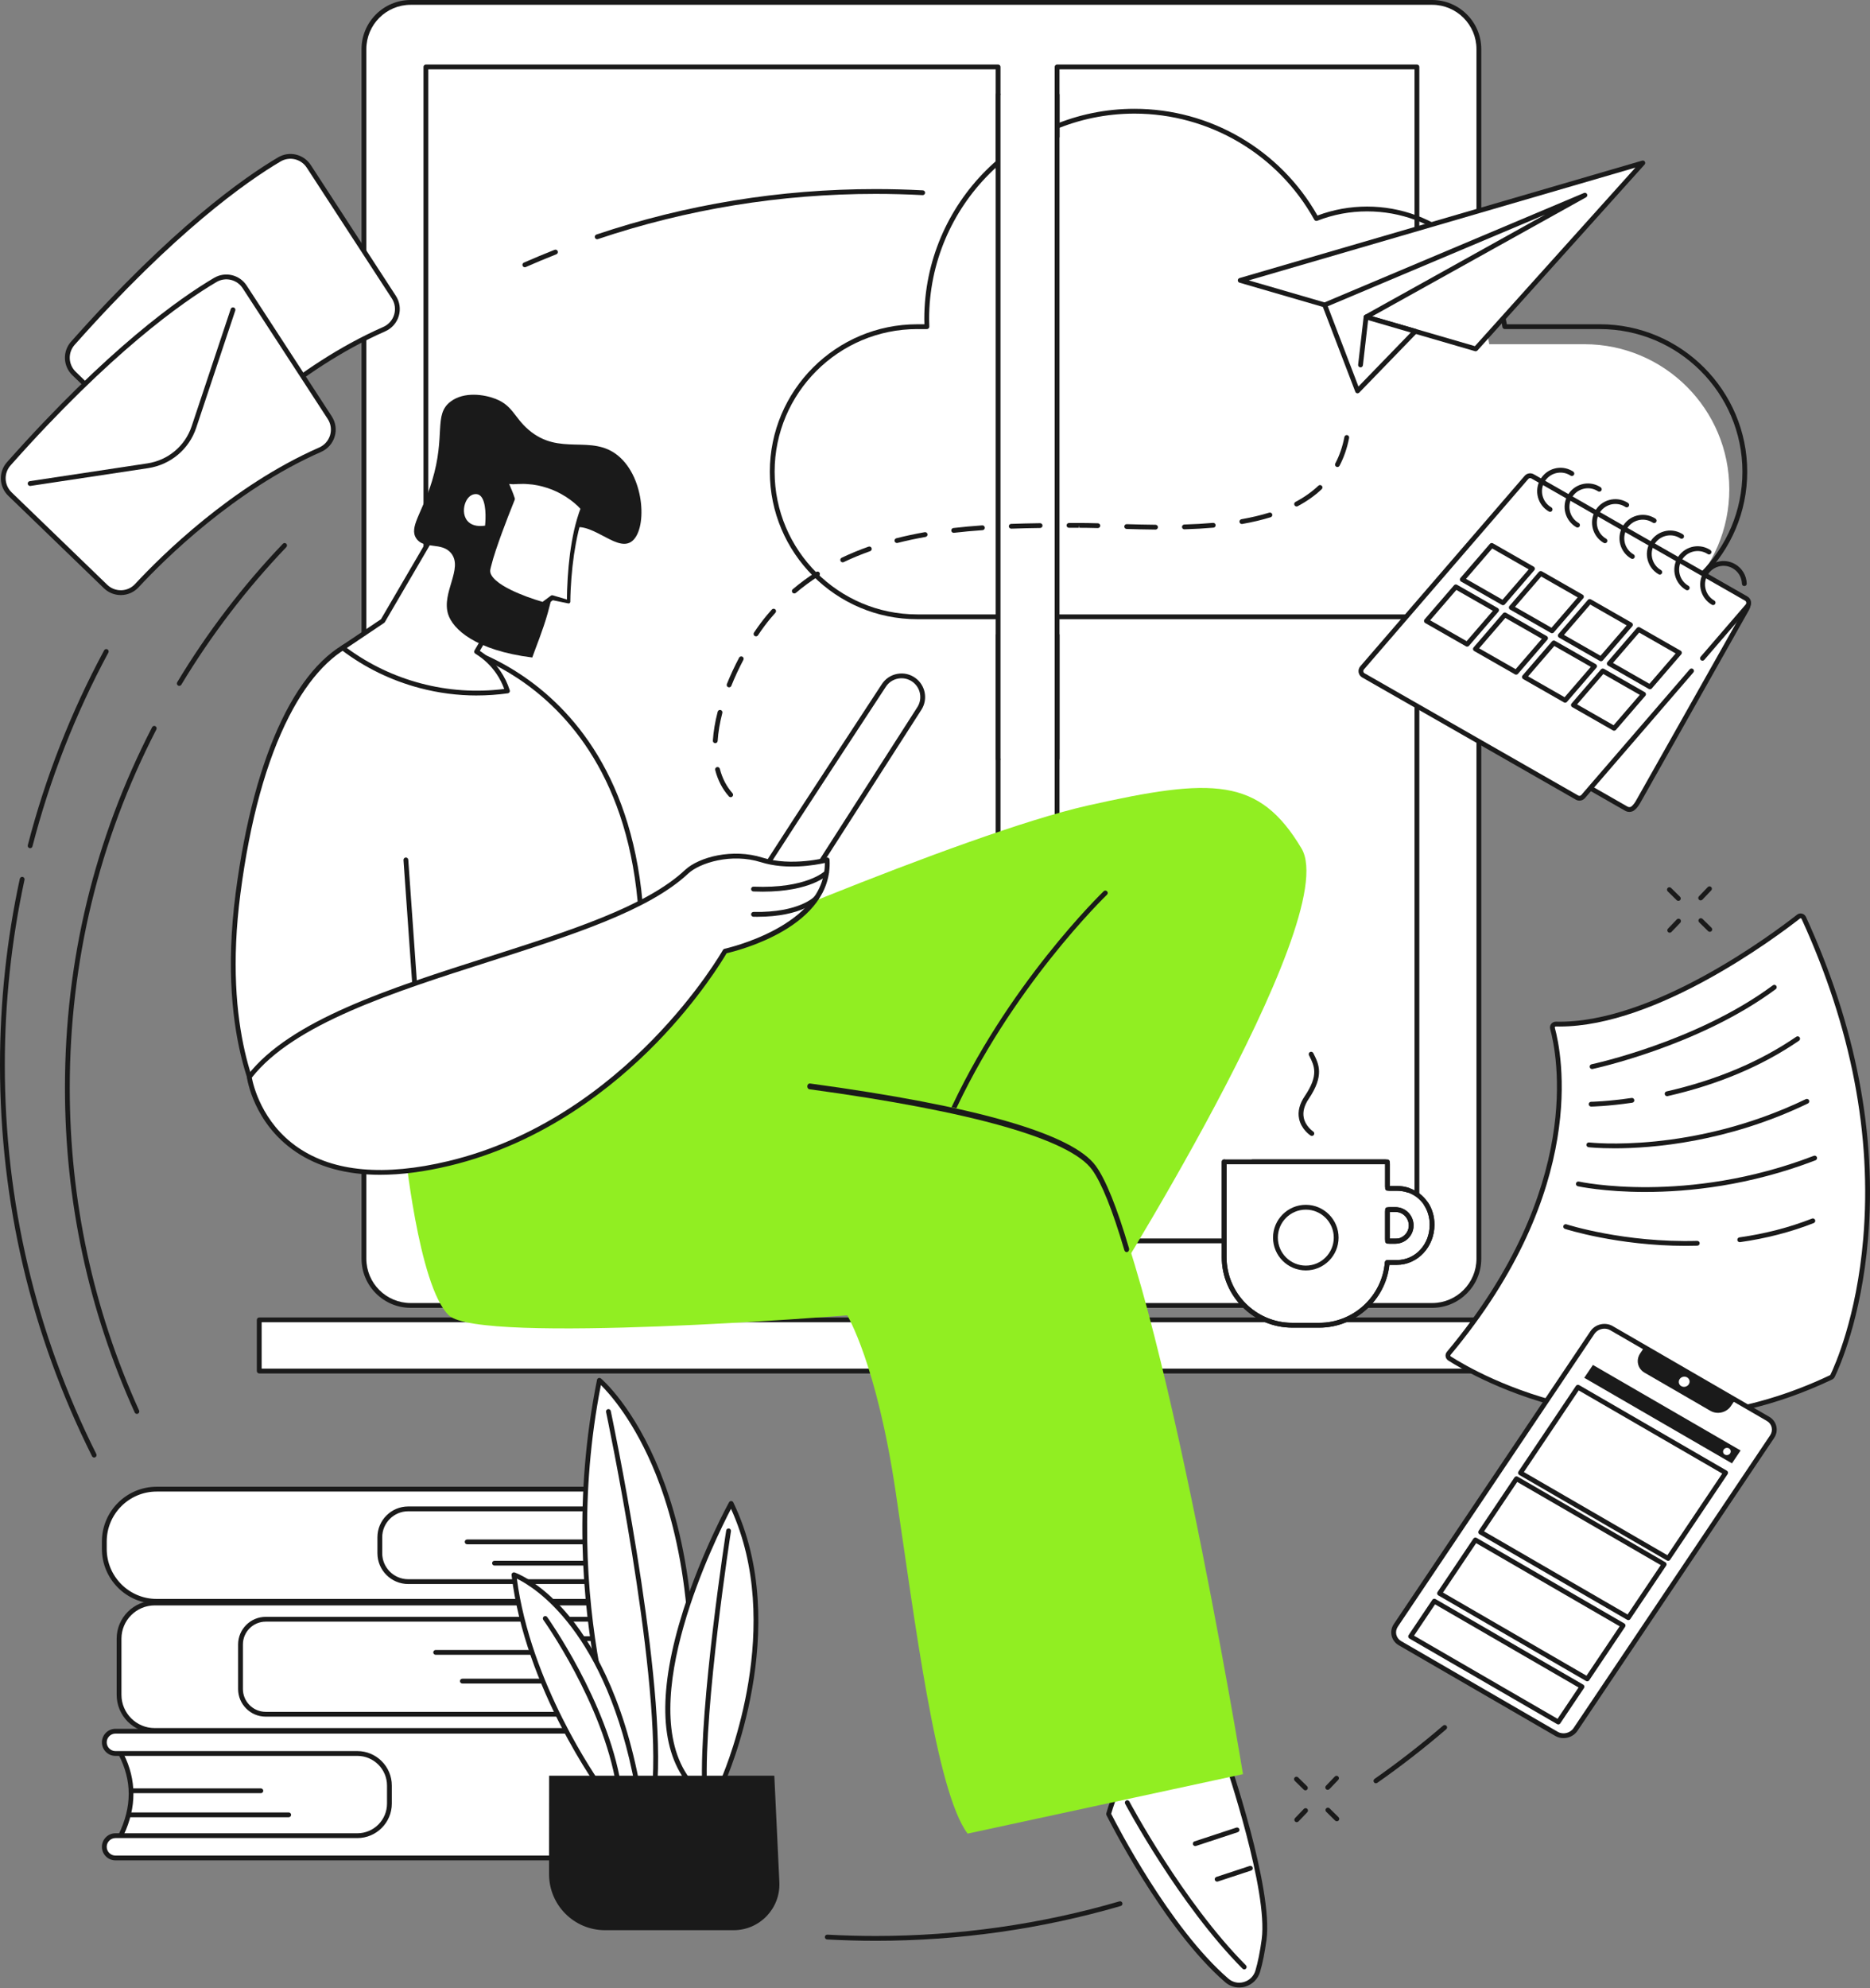 <svg width="366" height="389" viewBox="0 0 366 389" fill="none" xmlns="http://www.w3.org/2000/svg">
<rect x="0" y="0" width="366" height="389" fill="#808080" stroke="none"/>
<g clip-path="url(#clip0_118_3873)">
<path d="M80.37 0.47H280.309C285.352 0.47 289.447 4.565 289.447 9.607V246.289C289.447 251.331 285.352 255.426 280.309 255.426H80.37C75.327 255.426 71.232 251.331 71.232 246.289V9.61C71.232 4.567 75.327 0.472 80.37 0.472V0.47Z" fill="white"/>
<path d="M280.309 255.898H80.37C75.073 255.898 70.761 251.589 70.761 246.289V9.61C70.761 4.312 75.07 0 80.37 0H280.309C285.607 0 289.919 4.31 289.919 9.61V246.291C289.919 251.589 285.609 255.9 280.309 255.9V255.898ZM80.37 0.941C75.591 0.941 71.702 4.83 71.702 9.61V246.291C71.702 251.07 75.591 254.959 80.37 254.959H280.309C285.088 254.959 288.977 251.07 288.977 246.291V9.61C288.977 4.83 285.088 0.941 280.309 0.941H80.37Z" fill="#1A1A1A"/>
<path d="M289.447 91.845C289.188 91.845 288.978 91.635 288.978 91.376V62.621C288.978 62.362 289.188 62.152 289.447 62.152C289.706 62.152 289.917 62.362 289.917 62.621V91.376C289.917 91.635 289.706 91.845 289.447 91.845Z" fill="#1A1A1A"/>
<path d="M195.35 13.095H83.356V242.801H195.35V13.095Z" fill="white"/>
<path d="M195.349 243.273H83.356C83.097 243.273 82.887 243.063 82.887 242.804V13.095C82.887 12.835 83.097 12.625 83.356 12.625H195.349C195.609 12.625 195.819 12.835 195.819 13.095V242.801C195.819 243.061 195.609 243.271 195.349 243.271V243.273ZM83.826 242.332H194.878V13.566H83.826V242.332Z" fill="#1A1A1A"/>
<path d="M277.323 13.095H206.895V242.801H277.323V13.095Z" fill="white"/>
<path d="M277.323 243.273H206.894C206.635 243.273 206.425 243.063 206.425 242.804V13.095C206.425 12.835 206.635 12.625 206.894 12.625H277.323C277.583 12.625 277.793 12.835 277.793 13.095V242.801C277.793 243.061 277.583 243.271 277.323 243.271V243.273ZM207.364 242.332H276.852V13.566H207.364V242.332Z" fill="#1A1A1A"/>
<path d="M304.167 258.251H50.738V268.266H304.167V258.251Z" fill="white"/>
<path d="M304.169 268.738H50.738C50.479 268.738 50.269 268.528 50.269 268.268V258.253C50.269 257.994 50.479 257.783 50.738 257.783H304.167C304.426 257.783 304.637 257.994 304.637 258.253V268.268C304.637 268.528 304.426 268.738 304.167 268.738H304.169ZM51.21 267.797H303.697V258.722H51.21V267.797Z" fill="#1A1A1A"/>
<path d="M275.649 232.888C274.949 232.654 274.195 232.527 273.398 232.527H271.558V227.329H239.595V245.966C239.595 253.331 245.564 259.303 252.927 259.303H258.225C265.234 259.303 270.973 253.892 271.513 247.02H273.4C277.357 247.02 280.292 243.613 280.292 239.656V239.601C280.292 236.441 278.422 233.817 275.653 232.888H275.649ZM273.13 242.88H271.556V236.669H273.13C274.826 236.669 276.199 238.08 276.199 239.775C276.199 241.471 274.824 242.882 273.13 242.882V242.88Z" fill="white"/>
<path d="M258.223 259.774H252.926C245.314 259.774 239.121 253.58 239.121 245.966V227.329C239.121 227.07 239.331 226.859 239.591 226.859H271.554C271.813 226.859 272.023 227.07 272.023 227.329V232.055H273.394C274.225 232.055 275.033 232.185 275.795 232.44C278.809 233.451 280.755 236.261 280.755 239.599V239.654C280.755 243.975 277.453 247.489 273.394 247.489H271.936C271.171 254.411 265.23 259.772 258.219 259.772L258.223 259.774ZM240.065 227.801V245.966C240.065 253.061 245.834 258.833 252.928 258.833H258.225C264.894 258.833 270.523 253.629 271.044 246.986C271.063 246.741 271.267 246.552 271.513 246.552H273.401C277 246.552 279.82 243.524 279.82 239.659V239.603C279.82 236.677 278.125 234.216 275.502 233.336C274.837 233.113 274.129 233.001 273.401 233.001H271.56C271.301 233.001 271.091 232.79 271.091 232.531V227.805H240.069L240.065 227.801ZM273.131 243.352H271.556C271.297 243.352 271.086 243.141 271.086 242.882V236.671C271.086 236.411 271.297 236.201 271.556 236.201H273.131C275.084 236.201 276.671 237.805 276.671 239.778C276.671 241.75 275.084 243.354 273.131 243.354V243.352ZM272.028 242.41H273.131C274.563 242.41 275.73 241.229 275.73 239.775C275.73 238.322 274.563 237.14 273.131 237.14H272.028V242.41Z" fill="#1A1A1A"/>
<path d="M258.223 259.774H252.926C245.314 259.774 239.121 253.58 239.121 245.966V227.329C239.121 227.07 239.331 226.859 239.591 226.859C239.85 226.859 240.06 227.07 240.06 227.329V245.966C240.06 253.061 245.83 258.833 252.923 258.833H258.221C264.89 258.833 270.519 253.629 271.04 246.986C271.059 246.741 271.263 246.552 271.509 246.552H273.396C276.996 246.552 279.816 243.524 279.816 239.659V239.603C279.816 238.252 279.451 236.966 278.758 235.884C278.618 235.666 278.681 235.374 278.9 235.234C279.119 235.094 279.41 235.158 279.55 235.377C280.341 236.609 280.758 238.071 280.758 239.603V239.659C280.758 243.979 277.455 247.494 273.396 247.494H271.938C271.173 254.415 265.232 259.776 258.221 259.776L258.223 259.774ZM272.999 243.352H271.987C271.49 243.352 271.086 242.948 271.086 242.451V237.1C271.086 236.603 271.49 236.199 271.987 236.199H273.131C274.123 236.199 275.079 236.628 275.751 237.378C276.433 238.139 276.76 239.157 276.648 240.171C276.45 241.983 274.88 243.352 272.997 243.352H272.999ZM272.028 242.41H272.999C274.378 242.41 275.57 241.382 275.713 240.069C275.795 239.318 275.553 238.568 275.05 238.007C274.554 237.457 273.855 237.14 273.129 237.14H272.026V242.41H272.028ZM275.649 233.36C275.6 233.36 275.549 233.351 275.5 233.334C274.835 233.111 274.127 232.999 273.398 232.999H271.989C271.492 232.999 271.088 232.595 271.088 232.098V227.803H245.146C244.886 227.803 244.676 227.592 244.676 227.333C244.676 227.074 244.886 226.864 245.146 226.864H271.127C271.624 226.864 272.028 227.267 272.028 227.765V232.059H273.398C274.229 232.059 275.037 232.189 275.8 232.444C276.046 232.527 276.178 232.792 276.097 233.039C276.031 233.237 275.849 233.36 275.651 233.36H275.649Z" fill="#1A1A1A"/>
<path d="M255.613 248.084C258.895 248.075 261.549 245.405 261.54 242.121C261.531 238.837 258.862 236.183 255.58 236.192C252.297 236.201 249.643 238.871 249.652 242.155C249.662 245.438 252.33 248.093 255.613 248.084Z" fill="white"/>
<path d="M255.576 248.577C252.038 248.577 249.16 245.698 249.16 242.16C249.16 238.622 252.038 235.742 255.576 235.742C259.114 235.742 261.991 238.622 261.991 242.16C261.991 245.698 259.114 248.577 255.576 248.577ZM255.576 236.686C252.558 236.686 250.102 239.142 250.102 242.162C250.102 245.182 252.556 247.638 255.576 247.638C258.595 247.638 261.05 245.182 261.05 242.162C261.05 239.142 258.595 236.686 255.576 236.686Z" fill="#1A1A1A"/>
<path d="M256.759 222.258C256.672 222.258 256.585 222.235 256.506 222.184C256.432 222.137 254.687 220.994 254.256 218.892C253.967 217.479 254.339 215.996 255.365 214.481C258.149 210.369 257.24 208.554 256.275 206.633L256.196 206.476C256.079 206.244 256.175 205.961 256.407 205.844C256.64 205.728 256.921 205.823 257.038 206.055L257.116 206.21C258.111 208.193 259.239 210.441 256.145 215.01C255.27 216.302 254.945 217.543 255.176 218.695C255.523 220.405 257.002 221.385 257.016 221.394C257.233 221.536 257.297 221.827 257.155 222.044C257.065 222.184 256.912 222.258 256.759 222.258Z" fill="#1A1A1A"/>
<path d="M310.077 67.35H291.483C289.441 54.302 278.152 44.32 264.531 44.32C261.026 44.32 257.682 44.988 254.604 46.19C247.67 33.672 234.331 25.193 219.007 25.193C196.546 25.193 178.338 43.4 178.338 65.862C178.338 66.362 178.357 66.855 178.376 67.35H176.487C160.81 67.35 148.103 80.058 148.103 95.734C148.103 111.411 160.81 124.119 176.487 124.119H310.077C325.754 124.119 338.462 111.411 338.462 95.734C338.462 80.058 325.754 67.35 310.077 67.35Z" fill="white"/>
<path d="M313.116 121.158H179.526C163.616 121.158 150.672 108.215 150.672 92.304C150.672 76.394 163.616 63.45 179.526 63.45H180.926C180.916 63.112 180.905 62.774 180.905 62.432C180.905 39.747 199.361 21.291 222.046 21.291C236.865 21.291 250.548 29.281 257.856 42.174C260.971 41.007 264.237 40.417 267.57 40.417C274.225 40.417 280.662 42.809 285.694 47.153C290.571 51.363 293.838 57.137 294.921 63.446H313.116C329.026 63.446 341.97 76.39 341.97 92.3C341.97 108.21 329.026 121.154 313.116 121.154V121.158ZM179.526 64.389C164.134 64.389 151.611 76.912 151.611 92.304C151.611 107.696 164.134 120.219 179.526 120.219H313.116C328.508 120.219 341.031 107.696 341.031 92.304C341.031 76.912 328.508 64.389 313.116 64.389H294.522C294.29 64.389 294.093 64.222 294.056 63.992C292.004 50.878 280.864 41.36 267.57 41.36C264.216 41.36 260.935 41.978 257.816 43.198C257.595 43.283 257.346 43.194 257.233 42.988C250.142 30.184 236.661 22.232 222.049 22.232C199.882 22.232 181.849 40.266 181.849 62.432C181.849 62.887 181.866 63.34 181.883 63.79L181.887 63.903C181.891 64.03 181.844 64.154 181.755 64.247C181.666 64.338 181.545 64.392 181.417 64.392H179.528L179.526 64.389Z" fill="#1A1A1A"/>
<path d="M216.976 354.945C216.976 354.945 227.873 376.942 240.118 387.514C242.183 389.297 245.399 388.313 246.17 385.697C246.614 384.184 247.052 382.168 247.411 379.481C248.758 369.438 239.725 343.287 239.725 343.287L235.702 341.991C234.291 341.536 232.795 342.399 232.482 343.85L232.062 345.81L227.225 341.551C226.124 340.582 224.433 340.727 223.523 341.878C221.674 344.22 218.805 348.592 216.974 354.945H216.976Z" fill="white"/>
<path d="M242.54 388.887C241.55 388.887 240.583 388.536 239.812 387.869C227.635 377.356 216.666 355.375 216.555 355.154C216.502 355.047 216.491 354.928 216.525 354.814C218.336 348.53 221.13 344.152 223.158 341.585C223.676 340.928 224.422 340.525 225.257 340.448C226.095 340.372 226.908 340.637 227.54 341.194L231.775 344.921L232.028 343.746C232.204 342.926 232.723 342.214 233.449 341.793C234.176 341.373 235.054 341.281 235.851 341.538L239.874 342.835C240.014 342.879 240.126 342.99 240.173 343.128C240.543 344.199 249.228 369.5 247.881 379.539C247.549 382 247.128 384.114 246.625 385.825C246.215 387.221 245.135 388.298 243.739 388.711C243.344 388.827 242.942 388.883 242.543 388.883L242.54 388.887ZM217.48 354.899C218.506 356.928 228.944 377.244 240.426 387.157C241.276 387.892 242.387 388.13 243.471 387.812C244.559 387.491 245.399 386.651 245.72 385.563C246.21 383.897 246.623 381.83 246.946 379.418C248.2 370.084 240.226 346.222 239.357 343.661L235.56 342.437C235.013 342.261 234.414 342.325 233.917 342.612C233.42 342.898 233.065 343.385 232.946 343.946L232.525 345.905C232.491 346.069 232.372 346.201 232.213 346.254C232.053 346.305 231.879 346.271 231.754 346.16L226.917 341.902C226.479 341.517 225.918 341.334 225.34 341.385C224.766 341.436 224.252 341.715 223.895 342.167C221.94 344.645 219.248 348.857 217.48 354.899Z" fill="#1A1A1A"/>
<path d="M243.525 385.344C243.404 385.344 243.282 385.298 243.191 385.206C230.74 372.702 220.317 353.131 220.213 352.935C220.092 352.706 220.179 352.421 220.408 352.3C220.638 352.179 220.923 352.266 221.044 352.495C221.148 352.691 231.508 372.139 243.856 384.543C244.039 384.728 244.039 385.026 243.856 385.208C243.765 385.3 243.644 385.347 243.525 385.347V385.344Z" fill="#1A1A1A"/>
<path d="M238.216 368.17C238.018 368.17 237.833 368.044 237.77 367.847C237.689 367.6 237.823 367.335 238.069 367.252L244.58 365.107C244.827 365.025 245.093 365.161 245.175 365.407C245.256 365.654 245.122 365.919 244.876 366.002L238.365 368.146C238.316 368.163 238.267 368.17 238.218 368.17H238.216Z" fill="#1A1A1A"/>
<path d="M233.934 361.214C233.736 361.214 233.551 361.089 233.487 360.891C233.407 360.645 233.541 360.379 233.787 360.296L241.969 357.602C242.215 357.521 242.481 357.655 242.564 357.901C242.644 358.148 242.51 358.414 242.264 358.496L234.082 361.191C234.034 361.208 233.985 361.214 233.936 361.214H233.934Z" fill="#1A1A1A"/>
<path d="M127.987 189.771C128.824 188.889 188.53 163.095 212.934 157.61C237.338 152.123 246.431 152.072 254.736 166.019C263.041 179.965 214.734 256.068 214.734 256.068L111.968 229.282L127.989 189.771H127.987Z" fill="#91EE22"/>
<path d="M185.82 219.162C185.756 219.162 185.69 219.15 185.629 219.122C185.391 219.016 185.285 218.737 185.391 218.499C196.87 192.875 215.824 174.568 216.013 174.385C216.2 174.204 216.498 174.211 216.678 174.4C216.859 174.587 216.852 174.887 216.663 175.065C216.474 175.246 197.65 193.434 186.249 218.884C186.171 219.058 185.999 219.162 185.82 219.162Z" fill="#1A1A1A"/>
<path d="M79.138 223.859C79.138 223.859 81.843 251.597 87.842 257.365C93.841 263.134 165.823 257.365 165.823 257.365C165.823 257.365 171.544 266.736 175.282 291.784C179.02 316.832 183.189 350.553 189.382 358.779L243.282 347.142C243.282 347.142 225.917 241.593 213.5 227C201.083 212.407 110.227 208.369 110.227 208.369L79.138 223.856V223.859Z" fill="#91EE22"/>
<path d="M220.517 245C220.316 245 220.131 244.854 220.061 244.617C217.742 236.764 215.617 231.471 213.749 228.883C209.431 222.906 190.301 217.461 158.429 213.134C158.165 213.098 157.973 212.815 158.003 212.504C158.034 212.191 158.278 211.97 158.538 212.003C191.117 216.426 209.942 221.858 214.484 228.146C216.431 230.841 218.615 236.256 220.973 244.242C221.06 244.54 220.927 244.864 220.676 244.967C220.624 244.987 220.57 244.997 220.517 244.997V245Z" fill="#1A1A1A"/>
<path d="M178.897 133.046C176.984 131.648 174.292 132.134 172.991 134.115C166.274 144.353 147.693 172.712 147.474 173.414L156.786 174.727L179.94 138.629C181.122 136.786 180.665 134.34 178.897 133.048V133.046Z" fill="white"/>
<path d="M156.786 175.197C156.764 175.197 156.741 175.197 156.72 175.192L147.408 173.879C147.272 173.86 147.148 173.781 147.076 173.665C147.002 173.548 146.983 173.405 147.025 173.274C147.24 172.591 161.051 151.462 172.598 133.858C173.297 132.791 174.373 132.079 175.629 131.852C176.884 131.624 178.145 131.913 179.175 132.668C181.141 134.104 181.651 136.833 180.336 138.881L157.181 174.98C157.094 175.116 156.943 175.197 156.786 175.197ZM148.226 173.044L156.552 174.217L179.543 138.371C180.588 136.742 180.183 134.568 178.619 133.424C177.798 132.825 176.795 132.593 175.794 132.774C174.796 132.955 173.941 133.522 173.382 134.37C159.181 156.018 150.017 170.105 148.224 173.04L148.226 173.044Z" fill="#1A1A1A"/>
<path d="M52.31 218.52C52.31 218.52 42.639 205.003 46.598 174.725C50.559 144.447 60.248 128.73 70.386 125.139C80.523 121.547 122.221 128.105 125.476 178.977L52.31 218.52Z" fill="white"/>
<path d="M52.311 218.992C52.164 218.992 52.02 218.922 51.928 218.795C51.831 218.659 42.193 204.778 46.133 174.663C49.746 147.052 58.529 128.841 70.229 124.695C75.648 122.776 89.434 123.743 101.814 131.911C111.874 138.55 124.227 152.097 125.946 178.948C125.959 179.13 125.861 179.305 125.7 179.392L52.534 218.935C52.464 218.973 52.385 218.992 52.311 218.992ZM76.458 124.782C74.008 124.782 71.972 125.077 70.544 125.583C65.359 127.419 60.537 132.453 56.595 140.14C52.143 148.825 48.936 160.481 47.066 174.787C43.515 201.93 51.049 215.611 52.468 217.902L124.988 178.71C123.222 152.446 111.141 139.196 101.296 132.7C92.485 126.886 82.995 124.784 76.458 124.784V124.782Z" fill="#1A1A1A"/>
<path d="M81.448 197.123C81.204 197.123 80.997 196.934 80.978 196.685L78.97 168.29C78.951 168.031 79.146 167.806 79.406 167.787C79.665 167.768 79.89 167.963 79.907 168.222L81.915 196.617C81.934 196.877 81.739 197.102 81.48 197.121C81.469 197.121 81.456 197.121 81.446 197.121L81.448 197.123Z" fill="#1A1A1A"/>
<path d="M48.79 210.734C48.79 210.734 52.303 236.163 87.842 227.652C123.38 219.141 141.908 186.105 141.908 186.105C141.908 186.105 162.6 181.682 161.897 168.256C161.897 168.256 154.971 170.114 149.08 168.256C143.19 166.399 136.817 168.299 134.364 170.598C117.561 186.358 63.886 191.084 48.79 210.734Z" fill="white"/>
<path d="M74.416 229.87C67.803 229.87 62.246 228.351 57.807 225.319C49.646 219.744 48.376 211.159 48.325 210.796C48.308 210.67 48.342 210.545 48.418 210.445C56.725 199.633 76.397 193.351 95.42 187.276C111.384 182.178 126.463 177.362 134.043 170.252C136.819 167.648 143.411 165.974 149.223 167.806C154.916 169.599 161.707 167.819 161.775 167.799C161.914 167.763 162.058 167.791 162.175 167.874C162.29 167.957 162.36 168.088 162.368 168.231C163.053 181.33 144.518 185.99 142.214 186.517C141.468 187.794 136.812 195.514 128.542 204.013C120.22 212.564 106.422 223.684 87.955 228.107C83.046 229.282 78.528 229.868 74.418 229.868L74.416 229.87ZM49.289 210.857C49.525 212.145 51.187 219.666 58.351 224.551C65.321 229.303 75.207 230.191 87.732 227.193C122.666 218.826 141.311 186.202 141.496 185.873C141.562 185.756 141.677 185.671 141.808 185.644C142.008 185.601 161.506 181.279 161.442 168.849C159.638 169.255 153.97 170.29 148.938 168.705C143.141 166.877 136.936 168.83 134.685 170.94C126.95 178.195 111.773 183.042 95.705 188.172C76.915 194.174 57.49 200.377 49.287 210.857H49.289Z" fill="#1A1A1A"/>
<path d="M149.241 174.466C148.667 174.466 148.074 174.453 147.454 174.43C147.195 174.419 146.993 174.2 147.003 173.941C147.014 173.682 147.216 173.48 147.492 173.49C157.862 173.909 161.401 170.475 161.435 170.441C161.617 170.258 161.915 170.256 162.1 170.437C162.285 170.619 162.289 170.915 162.108 171.1C161.966 171.244 158.708 174.468 149.241 174.468V174.466Z" fill="#1A1A1A"/>
<path d="M148.164 179.385C147.935 179.385 147.703 179.385 147.465 179.379C147.206 179.375 146.998 179.16 147.004 178.899C147.008 178.639 147.229 178.433 147.484 178.437C156.524 178.603 159.442 175.399 159.47 175.367C159.642 175.171 159.937 175.15 160.135 175.322C160.33 175.492 160.352 175.79 160.179 175.987C160.056 176.13 157.104 179.387 148.166 179.387L148.164 179.385Z" fill="#1A1A1A"/>
<path d="M86.547 101.576C86.28 102.065 74.913 121.494 74.913 121.494L67.073 126.762C69.966 128.96 75.074 132.266 82.219 134.162C89.508 136.093 95.696 135.7 99.317 135.199C99.002 134.208 98.473 132.919 97.555 131.571C96.108 129.446 94.382 128.182 93.279 127.506C95.619 123.487 97.959 119.471 100.299 115.453L86.547 101.576Z" fill="white"/>
<path d="M93.318 136.085C89.542 136.085 85.789 135.594 82.098 134.616C76.528 133.14 71.377 130.623 66.787 127.138C66.665 127.047 66.597 126.903 66.602 126.75C66.606 126.599 66.685 126.456 66.81 126.373L74.56 121.165C75.414 119.705 85.882 101.81 86.135 101.351C86.208 101.221 86.335 101.132 86.482 101.111C86.628 101.089 86.777 101.14 86.881 101.244L100.633 115.121C100.783 115.272 100.811 115.506 100.705 115.689L93.915 127.349C95.52 128.403 96.875 129.733 97.944 131.304C98.728 132.455 99.341 133.715 99.766 135.052C99.808 135.184 99.789 135.328 99.715 135.445C99.64 135.562 99.519 135.641 99.381 135.66C97.358 135.94 95.335 136.081 93.316 136.081L93.318 136.085ZM67.885 126.783C72.242 129.99 77.102 132.319 82.34 133.707C87.697 135.127 93.193 135.496 98.688 134.806C98.306 133.754 97.796 132.757 97.169 131.835C96.089 130.247 94.697 128.926 93.035 127.906C92.817 127.772 92.746 127.489 92.876 127.268L99.712 115.527L86.65 102.345C84.822 105.49 75.744 121.01 75.321 121.732C75.285 121.794 75.236 121.845 75.176 121.885L67.887 126.783H67.885Z" fill="#1A1A1A"/>
<path d="M120.97 89.163C115.729 84.86 109.552 89.353 103.434 84.076C100.631 81.658 100.374 79.375 97.008 78.052C94.778 77.176 90.813 76.573 88.174 78.587C84.812 81.152 87.285 85.149 84.559 94.115C82.644 100.411 79.99 103.151 81.48 105.359C82.986 107.592 86.489 105.962 88.318 108.278C90.686 111.275 86.367 115.965 87.713 120.198C88.637 123.107 93.059 127.262 104.175 128.651C104.79 126.869 106.264 123.339 107.225 119.888C110.232 109.086 108.593 104.953 111.297 103.557C115.438 101.419 120.434 108.021 123.511 106.028C126.707 103.958 126.348 93.579 120.968 89.161L120.97 89.163Z" fill="#1A1A1A"/>
<path d="M99.251 94.451L100.299 97.623C100.299 97.623 96.23 107.605 95.501 111.375C94.774 115.144 106.279 118.281 106.279 118.281L108.085 116.942L111.299 117.746C111.299 117.746 111.201 106.759 114.144 99.434C114.144 99.434 108.712 92.844 99.249 94.451H99.251Z" fill="white"/>
<path d="M99.653 94.693C100.07 95.651 100.44 96.529 100.746 97.477C100.782 97.587 100.775 97.702 100.735 97.802C99.859 99.965 99.018 102.148 98.21 104.339C97.422 106.529 96.621 108.742 96.075 110.965L95.981 111.379C95.945 111.523 95.958 111.606 95.939 111.721C95.958 111.938 95.987 112.159 96.1 112.376C96.3 112.811 96.659 113.219 97.067 113.58C97.894 114.303 98.897 114.879 99.921 115.391C101.982 116.4 104.19 117.189 106.402 117.828L105.999 117.905L107.803 116.566L107.833 116.547C107.943 116.471 108.079 116.454 108.198 116.488L111.375 117.429L110.969 117.75C110.959 116.182 111.016 114.628 111.112 113.07C111.209 111.515 111.356 109.959 111.552 108.41C111.76 106.861 112.021 105.318 112.355 103.786C112.71 102.258 113.141 100.743 113.704 99.262L113.779 99.736C112.931 98.786 111.87 97.919 110.759 97.209C109.643 96.491 108.44 95.904 107.18 95.494C105.924 95.082 104.62 94.791 103.294 94.727C102.633 94.65 101.97 94.695 101.307 94.706C100.941 94.701 100.735 94.761 100.471 94.75C100.219 94.75 99.951 94.716 99.651 94.693H99.653ZM98.846 94.208C99.222 94.102 99.632 93.99 100.057 93.907C100.471 93.828 100.941 93.756 101.26 93.766C101.961 93.754 102.662 93.709 103.362 93.788C104.764 93.858 106.152 94.164 107.482 94.602C108.819 95.037 110.092 95.656 111.269 96.416C112.455 97.181 113.534 98.048 114.505 99.136C114.618 99.262 114.643 99.434 114.59 99.581L114.58 99.61C114.017 101.023 113.572 102.492 113.203 103.982C112.852 105.478 112.572 106.993 112.342 108.516C112.125 110.044 111.957 111.579 111.836 113.119C111.717 114.658 111.637 116.207 111.624 117.743C111.624 117.926 111.473 118.075 111.29 118.073C111.265 118.073 111.239 118.069 111.216 118.064L107.969 117.399L108.364 117.321L106.558 118.659L106.551 118.664C106.432 118.751 106.283 118.772 106.152 118.736C103.867 118.075 101.647 117.284 99.5 116.235C98.433 115.699 97.382 115.106 96.442 114.286C95.979 113.872 95.533 113.396 95.24 112.764C95.084 112.456 95.012 112.091 94.995 111.725C95.012 111.551 95.021 111.336 95.057 111.196L95.157 110.754C95.728 108.427 96.531 106.228 97.326 104.016C98.138 101.812 98.982 99.625 99.862 97.447L99.851 97.772C99.458 96.603 99.128 95.364 98.846 94.208Z" fill="#1A1A1A"/>
<path d="M95.362 103.265C95.362 103.265 96.369 95.97 92.952 96.215C89.535 96.459 88.63 104.517 95.362 103.265Z" fill="white"/>
<path d="M94.013 103.869C92.243 103.869 91.246 103.138 90.698 102.445C89.614 101.077 89.71 99.151 90.284 97.847C90.83 96.608 91.816 95.821 92.921 95.743C93.673 95.69 94.302 95.93 94.795 96.459C96.504 98.284 95.858 103.123 95.83 103.329C95.802 103.531 95.649 103.69 95.45 103.727C94.922 103.824 94.447 103.869 94.015 103.869H94.013ZM93.116 96.678C93.074 96.678 93.031 96.678 92.987 96.682C92.224 96.737 91.552 97.298 91.144 98.225C90.683 99.27 90.596 100.798 91.435 101.859C92.134 102.741 93.339 103.083 94.937 102.855C95.095 101.372 95.18 98.244 94.106 97.099C93.841 96.814 93.516 96.674 93.116 96.674V96.678Z" fill="#1A1A1A"/>
<path d="M120.883 309.467C118.598 304.766 118.382 300.032 120.883 295.246L119.087 293.093L69.985 294.708L71.677 310.306L119.206 310.855L120.881 309.467H120.883Z" fill="white"/>
<path d="M119.208 311.324H119.202L71.672 310.776C71.434 310.774 71.237 310.593 71.209 310.355L69.518 294.757C69.503 294.628 69.545 294.496 69.63 294.398C69.715 294.298 69.838 294.241 69.97 294.237L119.072 292.622C119.214 292.617 119.357 292.679 119.448 292.792L121.244 294.944C121.365 295.091 121.388 295.295 121.299 295.463C118.964 299.93 118.966 304.443 121.305 309.259C121.401 309.454 121.35 309.688 121.182 309.826L119.508 311.214C119.423 311.284 119.316 311.322 119.208 311.322V311.324ZM72.102 309.841L119.04 310.383L120.3 309.339C118.063 304.524 118.069 299.806 120.322 295.31L118.872 293.571L70.508 295.163L72.102 309.841Z" fill="#1A1A1A"/>
<path d="M30.659 291.376H121.792C122.857 291.376 123.722 292.239 123.722 293.306C123.722 294.373 122.859 295.235 121.792 295.235H79.894C76.826 295.235 74.34 297.722 74.34 300.79V303.914C74.34 306.983 76.826 309.469 79.894 309.469H121.792C122.857 309.469 123.722 310.332 123.722 311.399C123.722 312.465 122.859 313.328 121.792 313.328H30.659C25.002 313.328 20.416 308.742 20.416 303.085V301.623C20.416 295.966 25.002 291.38 30.659 291.38V291.376Z" fill="white"/>
<path d="M121.794 313.796H30.659C24.751 313.796 19.946 308.989 19.946 303.083V301.621C19.946 295.713 24.753 290.909 30.659 290.909H121.792C123.116 290.909 124.191 291.986 124.191 293.308C124.191 294.63 123.114 295.707 121.792 295.707H79.894C77.091 295.707 74.809 297.987 74.809 300.792V303.916C74.809 306.719 77.089 309.001 79.894 309.001H121.792C123.116 309.001 124.191 310.079 124.191 311.401C124.191 312.722 123.114 313.8 121.792 313.8L121.794 313.796ZM30.661 291.848C25.272 291.848 20.89 296.232 20.89 301.621V303.083C20.89 308.472 25.274 312.856 30.661 312.856H121.794C122.598 312.856 123.252 312.202 123.252 311.399C123.252 310.595 122.598 309.941 121.794 309.941H79.897C76.573 309.941 73.87 307.238 73.87 303.914V300.79C73.87 297.467 76.573 294.764 79.897 294.764H121.794C122.598 294.764 123.252 294.109 123.252 293.306C123.252 292.502 122.598 291.848 121.794 291.848H30.659H30.661Z" fill="#1A1A1A"/>
<path d="M119.085 302.165H91.432C91.172 302.165 90.962 301.955 90.962 301.696C90.962 301.436 91.172 301.226 91.432 301.226H119.085C119.344 301.226 119.555 301.436 119.555 301.696C119.555 301.955 119.344 302.165 119.085 302.165Z" fill="#1A1A1A"/>
<path d="M119.259 306.328H96.784C96.525 306.328 96.314 306.118 96.314 305.859C96.314 305.599 96.525 305.389 96.784 305.389H119.259C119.518 305.389 119.728 305.599 119.728 305.859C119.728 306.118 119.518 306.328 119.259 306.328Z" fill="#1A1A1A"/>
<path d="M124.414 336.005H42.096V315.838H124.412C121.981 322.651 121.915 329.374 124.412 336.005H124.414Z" fill="white"/>
<path d="M124.414 336.474H42.096C41.836 336.474 41.626 336.264 41.626 336.005V315.838C41.626 315.579 41.836 315.368 42.096 315.368H124.414C124.567 315.368 124.71 315.443 124.799 315.568C124.886 315.693 124.909 315.853 124.858 315.997C122.446 322.761 122.444 329.438 124.856 335.841C124.912 335.986 124.89 336.147 124.803 336.275C124.716 336.402 124.572 336.476 124.416 336.476L124.414 336.474ZM42.567 335.533H123.743C121.556 329.311 121.558 322.848 123.753 316.307H42.567V335.533Z" fill="#1A1A1A"/>
<path d="M52.007 316.832H124.982C125.86 316.832 126.571 316.12 126.571 315.243C126.571 314.365 125.86 313.653 124.982 313.653H30.285C26.428 313.653 23.302 316.779 23.302 320.636V331.614C23.302 335.471 26.428 338.597 30.285 338.597H124.98C125.857 338.597 126.569 337.885 126.569 337.008C126.569 336.13 125.857 335.418 124.98 335.418H52.007C49.283 335.418 47.075 333.21 47.075 330.486V321.765C47.075 319.04 49.283 316.832 52.007 316.832Z" fill="white"/>
<path d="M124.98 339.067H30.285C26.175 339.067 22.832 335.724 22.832 331.614V320.636C22.832 316.526 26.175 313.184 30.285 313.184H124.98C126.114 313.184 127.039 314.108 127.039 315.243C127.039 316.378 126.114 317.302 124.98 317.302H52.007C49.546 317.302 47.544 319.304 47.544 321.765V330.486C47.544 332.947 49.546 334.949 52.007 334.949H124.982C126.117 334.949 127.041 335.873 127.041 337.008C127.041 338.142 126.117 339.067 124.982 339.067H124.98ZM30.285 314.123C26.693 314.123 23.771 317.045 23.771 320.636V331.614C23.771 335.206 26.693 338.128 30.285 338.128H124.98C125.596 338.128 126.097 337.626 126.097 337.01C126.097 336.394 125.596 335.892 124.98 335.892H52.007C49.028 335.892 46.603 333.467 46.603 330.488V321.767C46.603 318.787 49.028 316.363 52.007 316.363H124.982C125.598 316.363 126.1 315.861 126.1 315.245C126.1 314.629 125.598 314.127 124.982 314.127H30.285V314.123Z" fill="#1A1A1A"/>
<path d="M122.959 321.095H110.804C110.544 321.095 110.334 320.885 110.334 320.626C110.334 320.366 110.544 320.156 110.804 320.156H122.959C123.218 320.156 123.429 320.366 123.429 320.626C123.429 320.885 123.218 321.095 122.959 321.095Z" fill="#1A1A1A"/>
<path d="M122.702 323.788H85.266C85.007 323.788 84.797 323.577 84.797 323.318C84.797 323.059 85.007 322.848 85.266 322.848H122.702C122.961 322.848 123.171 323.059 123.171 323.318C123.171 323.577 122.961 323.788 122.702 323.788Z" fill="#1A1A1A"/>
<path d="M122.702 329.406H90.492C90.233 329.406 90.022 329.196 90.022 328.937C90.022 328.677 90.233 328.467 90.492 328.467H122.702C122.961 328.467 123.171 328.677 123.171 328.937C123.171 329.196 122.961 329.406 122.702 329.406Z" fill="#1A1A1A"/>
<path d="M23.627 359.181C26.207 353.87 26.453 348.517 23.627 343.111L25.656 340.678L81.14 342.503L79.227 360.128L25.52 360.747L23.627 359.181Z" fill="white"/>
<path d="M25.518 361.219C25.408 361.219 25.302 361.18 25.219 361.11L23.325 359.544C23.157 359.406 23.107 359.17 23.202 358.977C25.856 353.515 25.856 348.398 23.209 343.332C23.121 343.164 23.143 342.958 23.264 342.813L25.293 340.38C25.387 340.27 25.527 340.208 25.669 340.21L81.153 342.036C81.284 342.04 81.408 342.099 81.493 342.197C81.578 342.297 81.62 342.427 81.605 342.556L79.693 360.182C79.667 360.417 79.468 360.598 79.23 360.602L25.523 361.221H25.516L25.518 361.219ZM24.209 359.053L25.686 360.277L78.805 359.665L80.617 342.96L25.869 341.16L24.188 343.177C26.749 348.264 26.757 353.602 24.209 359.055V359.053Z" fill="#1A1A1A"/>
<path d="M125.577 338.738H22.596C21.393 338.738 20.416 339.713 20.416 340.918C20.416 342.123 21.391 343.098 22.596 343.098H69.941C73.407 343.098 76.218 345.91 76.218 349.376V352.905C76.218 356.371 73.407 359.183 69.941 359.183H22.596C21.393 359.183 20.416 360.158 20.416 361.363C20.416 362.568 21.391 363.543 22.596 363.543H125.577C131.969 363.543 137.152 358.36 137.152 351.968V350.315C137.152 343.923 131.969 338.74 125.577 338.74V338.738Z" fill="white"/>
<path d="M125.577 364.011H22.596C21.134 364.011 19.946 362.823 19.946 361.361C19.946 359.899 21.134 358.711 22.596 358.711H69.941C73.143 358.711 75.746 356.106 75.746 352.905V349.376C75.746 346.173 73.141 343.57 69.941 343.57H22.596C21.134 343.57 19.946 342.382 19.946 340.92C19.946 339.458 21.134 338.27 22.596 338.27H125.577C132.218 338.27 137.622 343.674 137.622 350.315V351.968C137.622 358.609 132.218 364.013 125.577 364.013V364.011ZM22.596 359.652C21.655 359.652 20.888 360.42 20.888 361.361C20.888 362.302 21.655 363.07 22.596 363.07H125.577C131.699 363.07 136.68 358.088 136.68 351.966V350.313C136.68 344.19 131.699 339.209 125.577 339.209H22.596C21.655 339.209 20.888 339.976 20.888 340.918C20.888 341.859 21.655 342.626 22.596 342.626H69.941C73.662 342.626 76.688 345.652 76.688 349.373V352.903C76.688 356.624 73.662 359.65 69.941 359.65H22.596V359.652Z" fill="#1A1A1A"/>
<path d="M51.055 350.867H25.656C25.397 350.867 25.186 350.657 25.186 350.398C25.186 350.138 25.397 349.928 25.656 349.928H51.055C51.314 349.928 51.525 350.138 51.525 350.398C51.525 350.657 51.314 350.867 51.055 350.867Z" fill="#1A1A1A"/>
<path d="M56.506 355.574H25.461C25.202 355.574 24.991 355.364 24.991 355.105C24.991 354.846 25.202 354.635 25.461 354.635H56.506C56.765 354.635 56.976 354.846 56.976 355.105C56.976 355.364 56.765 355.574 56.506 355.574Z" fill="#1A1A1A"/>
<path d="M283.703 265.803C288.533 268.902 320.303 287.585 358.365 269.514C358.503 269.448 358.614 269.341 358.679 269.203C360.148 266.171 376.347 230.523 353.04 179.604C352.859 179.207 352.355 179.077 352.015 179.343C347.744 182.686 323.644 200.846 304.526 200.379C304.076 200.368 303.74 200.78 303.859 201.218C305.236 206.259 310.559 232.459 283.552 264.804C283.293 265.115 283.361 265.582 283.703 265.803Z" fill="white"/>
<path d="M324.731 277.776C319.348 277.776 313.925 277.204 308.474 276.057C295.14 273.252 285.947 267.801 283.447 266.198C283.173 266.022 282.986 265.735 282.937 265.412C282.886 265.087 282.98 264.756 283.19 264.503C310.066 232.314 304.745 206.242 303.404 201.341C303.308 200.991 303.381 200.63 303.604 200.345C303.829 200.058 304.173 199.899 304.537 199.907C323.428 200.377 347.155 182.55 351.724 178.971C351.998 178.756 352.348 178.682 352.688 178.765C353.035 178.85 353.318 179.084 353.466 179.407C363.252 200.785 367.339 221.978 365.617 242.4C364.302 258.011 359.958 267.637 359.102 269.407C358.989 269.641 358.804 269.824 358.566 269.939C347.573 275.158 336.247 277.776 324.733 277.776H324.731ZM304.507 200.848C304.418 200.848 304.367 200.897 304.343 200.925C304.318 200.959 304.29 201.014 304.311 201.093C305.674 206.072 311.088 232.559 283.911 265.106C283.858 265.168 283.86 265.236 283.864 265.27C283.868 265.304 283.887 265.365 283.953 265.406C286.418 266.987 295.486 272.363 308.666 275.134C325.564 278.69 342.216 276.656 358.158 269.086C358.201 269.065 358.233 269.035 358.252 268.997C359.096 267.252 363.375 257.766 364.678 242.319C366.387 222.061 362.326 201.025 352.61 179.798C352.572 179.713 352.497 179.685 352.467 179.679C352.433 179.67 352.368 179.664 352.306 179.713C347.752 183.278 324.321 200.855 305.259 200.857C305.008 200.857 304.764 200.855 304.515 200.848C304.515 200.848 304.511 200.848 304.509 200.848H304.507Z" fill="#1A1A1A"/>
<path d="M311.6 209.174C311.381 209.174 311.186 209.021 311.141 208.8C311.088 208.545 311.249 208.297 311.504 208.244C311.708 208.201 332.124 203.821 346.991 192.79C347.199 192.635 347.494 192.68 347.65 192.888C347.805 193.096 347.76 193.392 347.552 193.547C332.517 204.705 311.906 209.123 311.698 209.166C311.666 209.172 311.632 209.177 311.6 209.177V209.174Z" fill="#1A1A1A"/>
<path d="M326.287 214.483C326.072 214.483 325.879 214.334 325.828 214.117C325.771 213.864 325.93 213.612 326.183 213.554C335.903 211.346 344.446 207.746 351.573 202.854C351.788 202.708 352.081 202.761 352.228 202.976C352.374 203.19 352.319 203.483 352.107 203.63C344.881 208.59 336.228 212.237 326.391 214.472C326.355 214.481 326.321 214.485 326.287 214.485V214.483Z" fill="#1A1A1A"/>
<path d="M311.422 216.523C311.165 216.523 310.954 216.317 310.952 216.058C310.948 215.798 311.156 215.584 311.415 215.582C311.447 215.582 314.567 215.531 319.336 214.834C319.595 214.797 319.831 214.974 319.869 215.231C319.907 215.488 319.729 215.728 319.472 215.764C314.635 216.472 311.46 216.523 311.428 216.523H311.422Z" fill="#1A1A1A"/>
<path d="M315.941 224.687C312.805 224.687 310.977 224.481 310.916 224.473C310.659 224.441 310.474 224.207 310.506 223.95C310.537 223.693 310.769 223.508 311.028 223.54C311.226 223.563 331.136 225.799 353.438 215.065C353.672 214.953 353.955 215.05 354.067 215.286C354.18 215.52 354.082 215.803 353.848 215.915C338.002 223.542 323.339 224.69 315.941 224.69V224.687Z" fill="#1A1A1A"/>
<path d="M322.022 233.228C313.962 233.228 308.917 232.134 308.815 232.11C308.562 232.053 308.403 231.802 308.46 231.547C308.517 231.294 308.768 231.135 309.023 231.192C309.231 231.239 330.051 235.742 355.001 226.154C355.243 226.06 355.515 226.181 355.609 226.424C355.702 226.666 355.581 226.938 355.339 227.031C342.387 232.008 330.529 233.226 322.024 233.226L322.022 233.228Z" fill="#1A1A1A"/>
<path d="M340.505 243.05C340.274 243.05 340.074 242.88 340.04 242.644C340.004 242.387 340.182 242.149 340.439 242.113C345.457 241.407 350.236 240.169 354.645 238.437C354.888 238.341 355.16 238.46 355.255 238.702C355.351 238.944 355.232 239.217 354.99 239.312C350.512 241.072 345.661 242.33 340.571 243.046C340.55 243.048 340.526 243.05 340.505 243.05Z" fill="#1A1A1A"/>
<path d="M329.957 243.771C316.607 243.771 306.396 240.487 306.29 240.451C306.043 240.37 305.907 240.105 305.988 239.858C306.069 239.612 306.337 239.478 306.581 239.557C306.692 239.593 317.916 243.197 332.177 242.797C332.449 242.791 332.653 242.995 332.662 243.254C332.668 243.513 332.464 243.73 332.205 243.739C331.446 243.76 330.696 243.771 329.957 243.771Z" fill="#1A1A1A"/>
<path d="M14.493 73.085L33.206 91.168C34.931 92.834 37.692 92.768 39.322 91.008C44.97 84.918 58.388 71.789 75.201 64.404C77.628 63.34 78.529 60.362 77.084 58.14L60.437 32.552C59.187 30.631 56.65 30.025 54.675 31.188C48.379 34.9 34.151 44.748 14.261 67.154C12.737 68.871 12.841 71.489 14.49 73.083L14.493 73.085Z" fill="white"/>
<path d="M36.185 92.844C34.944 92.844 33.775 92.372 32.878 91.505L14.165 73.423C12.325 71.644 12.212 68.754 13.91 66.844C33.626 44.635 47.764 34.719 54.437 30.784C56.63 29.492 59.437 30.155 60.831 32.297L77.479 57.885C78.24 59.056 78.448 60.494 78.049 61.831C77.647 63.176 76.678 64.27 75.39 64.836C58.402 72.297 44.749 85.848 39.666 91.329C38.792 92.27 37.604 92.808 36.319 92.844C36.274 92.844 36.23 92.844 36.185 92.844ZM14.819 72.745L33.533 90.827C34.279 91.548 35.256 91.926 36.293 91.901C37.324 91.873 38.276 91.442 38.975 90.687C44.096 85.164 57.861 71.504 75.012 63.973C76.047 63.518 76.825 62.641 77.145 61.561C77.466 60.49 77.299 59.336 76.689 58.397L60.041 32.809C58.923 31.092 56.673 30.558 54.915 31.593C48.291 35.499 34.245 45.353 14.616 67.467C13.253 68.999 13.345 71.319 14.822 72.745H14.819Z" fill="#1A1A1A"/>
<path d="M1.946 96.674L20.659 114.756C22.385 116.422 25.145 116.356 26.775 114.596C32.423 108.506 45.841 95.377 62.654 87.993C65.081 86.928 65.982 83.951 64.537 81.728L47.89 56.14C46.64 54.219 44.103 53.613 42.129 54.776C35.832 58.488 21.605 68.336 1.714 90.742C0.19 92.459 0.295 95.078 1.944 96.671L1.946 96.674Z" fill="white"/>
<path d="M23.639 116.434C22.398 116.434 21.229 115.963 20.332 115.096L1.621 97.011C-0.219 95.233 -0.332 92.343 1.366 90.432C21.082 68.221 35.22 58.306 41.893 54.372C44.086 53.08 46.893 53.743 48.287 55.885L64.935 81.473C65.696 82.644 65.904 84.082 65.505 85.419C65.103 86.764 64.134 87.859 62.846 88.424C45.858 95.885 32.205 109.437 27.122 114.917C26.248 115.859 25.061 116.396 23.775 116.432C23.73 116.432 23.686 116.432 23.641 116.432L23.639 116.434ZM2.273 96.336L20.987 114.418C21.733 115.138 22.71 115.516 23.749 115.491C24.78 115.463 25.732 115.032 26.431 114.278C31.553 108.755 45.317 95.095 62.468 87.563C63.503 87.109 64.281 86.229 64.604 85.151C64.925 84.08 64.757 82.927 64.147 81.987L47.499 56.399C46.381 54.682 44.131 54.149 42.371 55.184C35.747 59.09 21.701 68.944 2.072 91.057C0.709 92.589 0.801 94.908 2.278 96.336H2.273Z" fill="#1A1A1A"/>
<path d="M5.894 95.082C5.665 95.082 5.465 94.914 5.429 94.682C5.391 94.425 5.567 94.185 5.824 94.147L28.834 90.672C32.898 90.058 36.221 87.274 37.511 83.407L45.157 60.462C45.24 60.216 45.506 60.082 45.752 60.165C45.999 60.248 46.133 60.513 46.05 60.76L38.404 83.704C37.001 87.91 33.389 90.938 28.975 91.603L5.965 95.078C5.941 95.082 5.918 95.084 5.894 95.084V95.082Z" fill="#1A1A1A"/>
<path d="M346.035 277.619L315.4 259.876C314.148 259.152 312.478 259.538 311.668 260.743L273.198 318.025C272.39 319.229 272.75 320.791 274.001 321.518L304.636 339.26C305.888 339.985 307.558 339.598 308.368 338.393L346.838 281.112C347.645 279.907 347.286 278.345 346.035 277.619Z" fill="white"/>
<path d="M306.007 340.091C305.455 340.091 304.898 339.953 304.401 339.666L273.766 321.924C273.048 321.508 272.55 320.845 272.37 320.058C272.187 319.27 272.342 318.454 272.807 317.761L311.277 260.48C312.221 259.077 314.174 258.623 315.636 259.468L346.271 277.211C346.989 277.627 347.486 278.29 347.667 279.076C347.85 279.865 347.695 280.681 347.229 281.374L308.759 338.655C308.139 339.579 307.076 340.091 306.007 340.091ZM314.021 259.981C313.26 259.981 312.504 260.346 312.059 261.005L273.589 318.286C273.271 318.76 273.164 319.314 273.288 319.846C273.411 320.377 273.749 320.825 274.24 321.108L304.875 338.85C305.916 339.454 307.308 339.129 307.979 338.128L346.449 280.847C346.768 280.373 346.874 279.818 346.751 279.287C346.628 278.755 346.29 278.307 345.801 278.024L315.166 260.282C314.811 260.076 314.416 259.978 314.023 259.978L314.021 259.981Z" fill="#1A1A1A"/>
<path d="M321.833 263.602L321.012 264.823C320.139 266.122 320.528 267.809 321.879 268.591L334.757 276.05C336.109 276.832 337.911 276.414 338.782 275.115L339.602 273.893L321.831 263.602H321.833Z" fill="#1A1A1A"/>
<path d="M329.058 271.218C328.567 270.933 328.427 270.321 328.744 269.847C329.06 269.375 329.717 269.222 330.208 269.507C330.699 269.792 330.839 270.404 330.522 270.878C330.206 271.35 329.549 271.503 329.058 271.218Z" fill="white"/>
<path d="M338.981 286.331L310.076 269.59L311.768 267.072L340.673 283.811L338.981 286.331Z" fill="#1A1A1A"/>
<path d="M326.491 305.4C326.41 305.4 326.329 305.378 326.255 305.336L297.35 288.597C297.237 288.531 297.156 288.422 297.126 288.295C297.097 288.167 297.122 288.034 297.194 287.927L308.449 271.169C308.587 270.963 308.861 270.899 309.076 271.024L337.981 287.764C338.093 287.829 338.174 287.938 338.204 288.065C338.234 288.193 338.208 288.327 338.136 288.433L326.882 305.191C326.792 305.325 326.644 305.4 326.491 305.4ZM298.257 288.034L326.346 304.301L337.076 288.325L308.986 272.057L298.257 288.034Z" fill="#1A1A1A"/>
<path d="M338.623 284.374C338.398 284.71 337.934 284.816 337.586 284.614C337.237 284.412 337.137 283.977 337.363 283.643C337.588 283.307 338.051 283.201 338.4 283.403C338.748 283.605 338.848 284.041 338.623 284.374Z" fill="white"/>
<path d="M318.699 317C318.618 317 318.537 316.979 318.463 316.937L289.558 300.197C289.445 300.132 289.364 300.023 289.334 299.896C289.305 299.768 289.33 299.634 289.402 299.528L296.419 289.081C296.558 288.875 296.832 288.811 297.046 288.937L325.951 305.676C326.064 305.742 326.145 305.85 326.175 305.978C326.204 306.105 326.179 306.239 326.107 306.345L319.09 316.792C319 316.926 318.852 317 318.699 317ZM290.465 299.634L318.554 315.902L325.044 306.237L296.955 289.969L290.465 299.634Z" fill="#1A1A1A"/>
<path d="M310.657 328.975C310.576 328.975 310.495 328.954 310.421 328.911L281.516 312.172C281.403 312.106 281.322 311.998 281.292 311.87C281.263 311.743 281.288 311.609 281.36 311.503L288.377 301.056C288.516 300.85 288.79 300.786 289.004 300.911L317.909 317.651C318.022 317.716 318.103 317.825 318.133 317.952C318.162 318.08 318.137 318.214 318.065 318.32L311.048 328.767C310.958 328.901 310.81 328.975 310.657 328.975ZM282.423 311.609L310.512 327.876L317.002 318.212L288.913 301.944L282.423 311.609Z" fill="#1A1A1A"/>
<path d="M304.992 337.412C304.911 337.412 304.83 337.39 304.756 337.348L275.851 320.609C275.738 320.543 275.657 320.434 275.627 320.307C275.598 320.179 275.623 320.046 275.695 319.939L280.337 313.029C280.475 312.822 280.749 312.759 280.963 312.884L309.869 329.623C309.981 329.689 310.062 329.798 310.092 329.925C310.121 330.053 310.096 330.186 310.024 330.293L305.383 337.203C305.293 337.337 305.145 337.412 304.992 337.412ZM276.758 320.046L304.847 336.313L308.963 330.184L280.874 313.917L276.758 320.046Z" fill="#1A1A1A"/>
<path d="M293.161 126.741C293.104 126.741 293.044 126.731 292.987 126.707C291.189 125.987 289.223 124.807 289.14 124.758C288.917 124.625 288.845 124.336 288.981 124.112C289.115 123.889 289.404 123.817 289.627 123.953C289.646 123.966 291.61 125.143 293.337 125.834C293.58 125.929 293.696 126.203 293.599 126.446C293.524 126.631 293.348 126.741 293.161 126.741Z" fill="#1A1A1A"/>
<path d="M311.14 154.135L318.297 158.228C318.89 158.568 319.646 158.358 319.984 157.761L342.095 118.802C342.474 118.137 342.244 117.291 341.583 116.913L323.446 106.54L311.142 154.135H311.14Z" fill="white"/>
<path d="M311.14 154.135L318.297 158.228C318.646 158.428 319.049 158.436 319.391 158.292C319.391 158.292 319.965 158.031 320.601 156.915C321.147 155.954 341.934 119.085 341.934 119.085C342.391 118.277 342.162 117.433 341.501 117.055L323.363 106.683L311.138 154.135H311.14Z" fill="white"/>
<path d="M318.902 158.861C318.611 158.861 318.324 158.785 318.063 158.636L310.906 154.543C310.68 154.414 310.602 154.127 310.731 153.902C310.861 153.676 311.148 153.598 311.373 153.727L318.53 157.82C318.739 157.939 318.983 157.954 319.206 157.858C319.206 157.858 319.665 157.605 320.192 156.681C320.732 155.733 341.318 119.223 341.526 118.853C341.84 118.3 341.734 117.729 341.269 117.463L323.131 107.091C322.906 106.961 322.827 106.674 322.957 106.449C323.087 106.224 323.373 106.145 323.599 106.275L341.736 116.647C342.65 117.17 342.911 118.317 342.344 119.318C342.136 119.686 321.55 156.199 321.01 157.149C320.318 158.362 319.659 158.687 319.587 158.721C319.363 158.817 319.132 158.864 318.904 158.864L318.902 158.861Z" fill="#1A1A1A"/>
<path d="M331.07 131.274L309.855 155.857C309.558 156.203 309.059 156.29 308.663 156.063L266.84 132.145C266.319 131.848 266.2 131.144 266.593 130.687L298.763 93.414C299.06 93.067 299.559 92.98 299.955 93.208L341.778 117.125C342.299 117.423 342.418 118.126 342.025 118.583L333.212 128.809L331.072 131.274H331.07Z" fill="white"/>
<path d="M309.131 156.658C308.891 156.658 308.649 156.596 308.43 156.471L266.606 132.553C266.237 132.341 265.984 131.979 265.909 131.556C265.837 131.134 265.956 130.704 266.234 130.379L298.404 93.106C298.848 92.589 299.596 92.462 300.185 92.797L342.008 116.715C342.378 116.928 342.631 117.289 342.705 117.712C342.777 118.135 342.658 118.564 342.38 118.889L333.567 129.115C333.397 129.312 333.1 129.334 332.904 129.164C332.707 128.994 332.685 128.696 332.855 128.501L341.668 118.275C341.764 118.164 341.804 118.016 341.778 117.871C341.764 117.786 341.715 117.631 341.543 117.533L299.719 93.616C299.522 93.503 299.269 93.545 299.118 93.722L266.948 130.995C266.853 131.106 266.813 131.253 266.838 131.399C266.853 131.484 266.902 131.639 267.074 131.737L308.897 155.655C309.095 155.767 309.348 155.723 309.499 155.548L330.715 130.966C330.885 130.768 331.183 130.747 331.378 130.917C331.576 131.087 331.597 131.384 331.427 131.58L310.213 156.163C309.934 156.486 309.537 156.658 309.133 156.658H309.131Z" fill="#1A1A1A"/>
<path d="M302.022 153.068C301.976 153.077 301.933 153.085 301.891 153.094L302.022 153.068Z" fill="#1A1A1A"/>
<path d="M291.959 106.719L299.93 111.279L294.175 117.945L286.204 113.387L291.959 106.719Z" fill="white"/>
<path d="M294.175 118.417C294.095 118.417 294.016 118.396 293.942 118.356L285.971 113.797C285.849 113.727 285.764 113.606 285.741 113.468C285.718 113.33 285.756 113.187 285.849 113.081L291.604 106.413C291.751 106.243 291.999 106.2 292.195 106.311L300.166 110.869C300.287 110.939 300.372 111.06 300.396 111.198C300.419 111.337 300.381 111.479 300.287 111.585L294.532 118.254C294.441 118.36 294.309 118.417 294.175 118.417ZM286.933 113.264L294.073 117.346L299.201 111.405L292.061 107.322L286.933 113.264Z" fill="#1A1A1A"/>
<path d="M284.937 114.828L292.909 119.388L287.154 126.055L279.181 121.496L284.937 114.828Z" fill="white"/>
<path d="M287.154 126.527C287.073 126.527 286.995 126.505 286.92 126.465L278.949 121.907C278.828 121.836 278.743 121.715 278.72 121.577C278.696 121.439 278.734 121.297 278.828 121.19L284.583 114.522C284.729 114.352 284.976 114.309 285.173 114.42L293.145 118.978C293.266 119.048 293.351 119.17 293.374 119.308C293.397 119.446 293.359 119.588 293.266 119.694L287.511 126.363C287.42 126.469 287.288 126.527 287.154 126.527ZM279.912 121.371L287.052 125.453L292.18 119.512L285.04 115.429L279.912 121.371Z" fill="#1A1A1A"/>
<path d="M301.547 112.203L309.52 116.762L303.763 123.43L295.792 118.872L301.547 112.203Z" fill="white"/>
<path d="M303.763 123.9C303.683 123.9 303.604 123.879 303.53 123.838L295.558 119.28C295.437 119.21 295.352 119.089 295.329 118.951C295.306 118.813 295.344 118.67 295.437 118.564L301.192 111.895C301.339 111.725 301.585 111.683 301.783 111.793L309.754 116.352C309.875 116.422 309.96 116.543 309.983 116.681C310.007 116.819 309.969 116.962 309.875 117.068L304.12 123.736C304.029 123.843 303.897 123.9 303.763 123.9ZM296.521 118.747L303.661 122.829L308.789 116.887L301.649 112.805L296.521 118.747Z" fill="#1A1A1A"/>
<path d="M294.525 120.313L302.496 124.871L296.742 131.539L288.771 126.981L294.525 120.313Z" fill="white"/>
<path d="M296.742 132.009C296.661 132.009 296.582 131.988 296.508 131.948L288.537 127.389C288.416 127.319 288.331 127.198 288.307 127.06C288.284 126.922 288.322 126.779 288.416 126.673L294.171 120.005C294.317 119.835 294.566 119.792 294.761 119.903L302.732 124.461C302.854 124.531 302.939 124.652 302.962 124.79C302.985 124.928 302.947 125.071 302.854 125.177L297.099 131.846C297.007 131.952 296.876 132.009 296.742 132.009ZM289.5 126.854L296.64 130.936L301.768 124.994L294.627 120.912L289.5 126.854Z" fill="#1A1A1A"/>
<path d="M311.138 117.686L319.109 122.244L313.352 128.913L305.381 124.355L311.138 117.686Z" fill="white"/>
<path d="M313.352 129.385C313.271 129.385 313.193 129.363 313.118 129.323L305.147 124.765C305.026 124.695 304.941 124.574 304.918 124.435C304.894 124.297 304.933 124.155 305.026 124.049L310.783 117.38C310.93 117.21 311.178 117.168 311.374 117.278L319.345 121.836C319.466 121.907 319.551 122.028 319.574 122.166C319.598 122.304 319.56 122.446 319.466 122.553L313.711 129.221C313.62 129.327 313.488 129.385 313.354 129.385H313.352ZM306.11 124.229L313.25 128.311L318.378 122.37L311.24 118.288L306.11 124.229Z" fill="#1A1A1A"/>
<path d="M304.114 125.795L312.085 130.354L306.33 137.022L298.359 132.464L304.114 125.795Z" fill="white"/>
<path d="M306.331 137.494C306.25 137.494 306.171 137.473 306.097 137.432L298.126 132.874C298.005 132.804 297.92 132.683 297.896 132.545C297.873 132.406 297.911 132.264 298.005 132.158L303.759 125.489C303.906 125.319 304.155 125.277 304.35 125.387L312.321 129.946C312.442 130.016 312.527 130.137 312.551 130.275C312.574 130.413 312.536 130.556 312.442 130.662L306.688 137.33C306.596 137.437 306.465 137.494 306.331 137.494ZM299.089 132.341L306.229 136.423L311.357 130.481L304.216 126.399L299.089 132.341Z" fill="#1A1A1A"/>
<path d="M320.726 123.169L328.697 127.729L322.942 134.398L314.969 129.837L320.726 123.169Z" fill="white"/>
<path d="M322.94 134.867C322.859 134.867 322.781 134.846 322.706 134.806L314.735 130.247C314.614 130.177 314.529 130.056 314.506 129.918C314.482 129.78 314.521 129.638 314.614 129.531L320.369 122.863C320.515 122.693 320.762 122.65 320.96 122.761L328.931 127.319C329.052 127.389 329.137 127.51 329.16 127.648C329.184 127.787 329.145 127.929 329.052 128.035L323.297 134.704C323.206 134.81 323.074 134.867 322.94 134.867ZM315.698 129.714L322.836 133.796L327.964 127.855L320.824 123.772L315.696 129.714H315.698Z" fill="#1A1A1A"/>
<path d="M313.702 131.28L321.673 135.839L315.918 142.507L307.947 137.947L313.702 131.28Z" fill="white"/>
<path d="M315.919 142.977C315.838 142.977 315.759 142.955 315.685 142.915L307.714 138.357C307.593 138.287 307.508 138.166 307.484 138.027C307.461 137.889 307.499 137.747 307.593 137.641L313.347 130.972C313.494 130.802 313.74 130.76 313.938 130.87L321.909 135.428C322.03 135.499 322.115 135.62 322.139 135.758C322.162 135.896 322.124 136.038 322.03 136.145L316.276 142.813C316.184 142.919 316.053 142.977 315.919 142.977ZM308.676 137.823L315.817 141.906L320.944 135.964L313.804 131.882L308.676 137.823Z" fill="#1A1A1A"/>
<path d="M303.385 100.146C303.306 100.146 303.225 100.127 303.151 100.084C300.971 98.837 300.21 96.038 301.455 93.845C302.061 92.778 303.042 92.013 304.222 91.69C305.393 91.369 306.619 91.525 307.673 92.126C307.754 92.173 307.835 92.222 307.911 92.272C308.128 92.415 308.189 92.706 308.047 92.925C307.905 93.142 307.614 93.203 307.395 93.061C307.333 93.02 307.271 92.982 307.206 92.946C306.37 92.468 305.401 92.347 304.473 92.6C303.538 92.857 302.758 93.465 302.277 94.31C301.287 96.055 301.891 98.278 303.623 99.268C303.848 99.398 303.927 99.685 303.797 99.91C303.71 100.063 303.55 100.148 303.389 100.148L303.385 100.146Z" fill="#1A1A1A"/>
<path d="M308.755 103.217C308.676 103.217 308.595 103.197 308.521 103.155C306.341 101.908 305.58 99.109 306.825 96.916C307.431 95.849 308.413 95.084 309.592 94.761C310.763 94.44 311.989 94.595 313.043 95.197C313.124 95.243 313.203 95.292 313.281 95.341C313.498 95.483 313.56 95.775 313.417 95.993C313.275 96.21 312.984 96.272 312.765 96.129C312.703 96.089 312.639 96.051 312.576 96.015C311.74 95.537 310.769 95.413 309.841 95.668C308.906 95.925 308.126 96.533 307.645 97.379C306.655 99.122 307.259 101.347 308.991 102.337C309.216 102.466 309.295 102.753 309.165 102.979C309.078 103.132 308.918 103.217 308.757 103.217H308.755Z" fill="#1A1A1A"/>
<path d="M314.125 106.287C314.046 106.287 313.965 106.268 313.891 106.226C311.711 104.978 310.95 102.18 312.195 99.987C312.801 98.92 313.783 98.155 314.96 97.832C316.131 97.511 317.357 97.666 318.411 98.267C318.492 98.314 318.57 98.363 318.649 98.412C318.866 98.554 318.928 98.845 318.785 99.064C318.643 99.281 318.352 99.343 318.133 99.2C318.071 99.16 318.007 99.122 317.944 99.083C317.108 98.605 316.137 98.484 315.211 98.737C314.276 98.994 313.496 99.602 313.016 100.448C312.025 102.192 312.629 104.415 314.361 105.405C314.586 105.535 314.665 105.822 314.535 106.047C314.448 106.2 314.288 106.285 314.127 106.285L314.125 106.287Z" fill="#1A1A1A"/>
<path d="M319.493 109.358C319.414 109.358 319.334 109.339 319.259 109.296C317.079 108.049 316.318 105.25 317.563 103.057C318.169 101.99 319.151 101.225 320.328 100.902C321.499 100.582 322.725 100.737 323.779 101.338C323.86 101.385 323.939 101.434 324.017 101.485C324.234 101.627 324.296 101.918 324.153 102.137C324.011 102.354 323.72 102.415 323.501 102.273C323.439 102.233 323.378 102.194 323.312 102.158C322.477 101.68 321.505 101.557 320.577 101.812C319.642 102.069 318.862 102.677 318.382 103.523C317.391 105.267 317.995 107.49 319.727 108.48C319.952 108.61 320.031 108.897 319.901 109.122C319.814 109.275 319.655 109.36 319.493 109.36V109.358Z" fill="#1A1A1A"/>
<path d="M324.862 112.429C324.784 112.429 324.703 112.41 324.628 112.367C322.448 111.12 321.687 108.321 322.933 106.128C323.538 105.061 324.52 104.296 325.697 103.973C326.868 103.652 328.094 103.807 329.148 104.409C329.229 104.455 329.308 104.504 329.386 104.553C329.603 104.696 329.665 104.987 329.522 105.206C329.38 105.422 329.089 105.484 328.87 105.342C328.808 105.301 328.745 105.263 328.681 105.225C327.846 104.747 326.875 104.623 325.946 104.878C325.011 105.135 324.231 105.743 323.751 106.589C322.76 108.334 323.364 110.557 325.096 111.547C325.321 111.676 325.4 111.963 325.27 112.189C325.183 112.339 325.024 112.427 324.862 112.427V112.429Z" fill="#1A1A1A"/>
<path d="M330.23 115.5C330.152 115.5 330.071 115.48 329.997 115.438C327.816 114.19 327.055 111.392 328.301 109.199C328.906 108.132 329.888 107.367 331.065 107.044C332.236 106.723 333.463 106.878 334.517 107.48C334.597 107.526 334.676 107.575 334.755 107.624C334.971 107.766 335.033 108.058 334.891 108.276C334.748 108.493 334.457 108.555 334.238 108.412C334.177 108.372 334.113 108.334 334.049 108.296C333.214 107.817 332.243 107.696 331.314 107.949C330.379 108.206 329.599 108.814 329.119 109.66C328.129 111.405 328.732 113.627 330.464 114.618C330.689 114.747 330.768 115.034 330.638 115.259C330.551 115.412 330.392 115.497 330.23 115.497V115.5Z" fill="#1A1A1A"/>
<path d="M335.295 118.394C335.216 118.394 335.135 118.375 335.061 118.332C332.881 117.085 332.12 114.286 333.365 112.093C333.971 111.026 334.953 110.261 336.132 109.938C337.303 109.617 338.529 109.772 339.583 110.374C340.962 111.162 341.821 112.588 341.876 114.186C341.885 114.445 341.683 114.664 341.421 114.673C341.149 114.686 340.943 114.479 340.935 114.218C340.89 112.947 340.21 111.817 339.114 111.19C338.278 110.712 337.307 110.591 336.381 110.843C335.446 111.101 334.666 111.708 334.185 112.554C333.195 114.299 333.799 116.522 335.531 117.512C335.756 117.642 335.835 117.928 335.705 118.154C335.618 118.307 335.458 118.392 335.297 118.392L335.295 118.394Z" fill="#1A1A1A"/>
<path d="M124.25 352.004C124.25 352.004 107.974 316.331 117.312 270.085C117.312 270.085 142.537 291.221 133.443 352.004H124.253H124.25Z" fill="white"/>
<path d="M133.441 352.474H124.25C124.065 352.474 123.899 352.366 123.823 352.198C123.659 351.839 107.592 315.855 116.851 269.99C116.882 269.826 116.999 269.694 117.157 269.639C117.314 269.584 117.488 269.616 117.614 269.722C117.875 269.941 124.069 275.23 129.223 288.074C133.962 299.881 138.62 320.568 133.906 352.072C133.872 352.302 133.675 352.474 133.441 352.474ZM124.558 351.533H133.035C137.61 320.511 133.035 300.14 128.379 288.499C124.233 278.137 119.294 272.673 117.607 271.007C109.179 314.07 123.1 348.141 124.558 351.533Z" fill="#1A1A1A"/>
<path d="M128.23 348.755C128.23 348.755 128.213 348.755 128.205 348.755C127.945 348.74 127.746 348.519 127.761 348.26C129.006 325.452 118.723 276.768 118.619 276.28C118.565 276.025 118.727 275.776 118.982 275.721C119.235 275.668 119.486 275.829 119.541 276.084C119.645 276.575 129.956 325.377 128.702 348.311C128.689 348.562 128.481 348.755 128.232 348.755H128.23Z" fill="#1A1A1A"/>
<path d="M143.104 294.175C143.104 294.175 122.136 332.061 134.748 348.453H141.495C141.495 348.453 154.979 318.838 143.104 294.175Z" fill="white"/>
<path d="M141.495 348.925H134.748C134.601 348.925 134.463 348.857 134.374 348.742C129.042 341.815 128.832 330.471 133.745 315.026C137.383 303.593 142.636 294.045 142.689 293.95C142.774 293.797 142.936 293.701 143.114 293.707C143.291 293.712 143.448 293.816 143.524 293.973C155.359 318.551 142.056 348.353 141.92 348.651C141.843 348.819 141.675 348.927 141.491 348.927L141.495 348.925ZM134.982 347.984H141.187C142.477 344.968 153.442 317.978 143.076 295.227C140.152 300.811 123.995 333.257 134.982 347.984Z" fill="#1A1A1A"/>
<path d="M137.897 349.928C137.647 349.928 137.436 349.728 137.428 349.475C136.82 333.835 142.08 299.808 142.133 299.466C142.173 299.209 142.413 299.035 142.67 299.073C142.927 299.114 143.104 299.354 143.063 299.611C143.01 299.951 137.766 333.89 138.369 349.439C138.38 349.699 138.178 349.917 137.917 349.928C137.91 349.928 137.904 349.928 137.897 349.928Z" fill="#1A1A1A"/>
<path d="M100.59 308.13C100.59 308.13 118.453 314.225 124.92 350.306H117.894C117.894 350.306 103.231 330.49 100.59 308.13Z" fill="white"/>
<path d="M124.92 350.776H117.894C117.746 350.776 117.605 350.706 117.516 350.585C117.369 350.385 102.749 330.412 100.122 308.185C100.103 308.024 100.169 307.867 100.295 307.765C100.42 307.663 100.59 307.633 100.743 307.686C100.93 307.75 105.388 309.32 110.686 315.379C115.538 320.929 122.025 331.478 125.385 350.223C125.411 350.362 125.372 350.502 125.283 350.608C125.194 350.714 125.062 350.776 124.922 350.776H124.92ZM118.134 349.835H124.357C118.691 319.066 104.521 310.512 101.159 308.891C103.858 329.385 116.658 347.771 118.134 349.835Z" fill="#1A1A1A"/>
<path d="M121.08 349.758C120.853 349.758 120.655 349.595 120.617 349.365C117.958 333.295 106.453 317.115 106.336 316.954C106.185 316.743 106.232 316.448 106.445 316.297C106.657 316.146 106.95 316.193 107.101 316.405C107.218 316.569 118.851 332.93 121.545 349.212C121.588 349.469 121.414 349.711 121.159 349.754C121.133 349.758 121.108 349.76 121.082 349.76L121.08 349.758Z" fill="#1A1A1A"/>
<path d="M107.481 347.442H151.551L152.539 368.286C152.781 373.397 148.703 377.673 143.586 377.673H118.417C112.362 377.673 107.458 372.762 107.462 366.708L107.479 347.44L107.481 347.442Z" fill="#1A1A1A"/>
<path d="M206.894 18.558H195.349V148.463H206.894V18.558Z" fill="white"/>
<path d="M195.349 148.933C195.089 148.933 194.879 148.723 194.879 148.463V18.558C194.879 18.299 195.089 18.088 195.349 18.088C195.608 18.088 195.818 18.299 195.818 18.558V148.463C195.818 148.723 195.608 148.933 195.349 148.933Z" fill="#1A1A1A"/>
<path d="M206.894 148.933C206.635 148.933 206.425 148.723 206.425 148.463V18.558C206.425 18.299 206.635 18.088 206.894 18.088C207.154 18.088 207.364 18.299 207.364 18.558V148.463C207.364 148.723 207.154 148.933 206.894 148.933Z" fill="#1A1A1A"/>
<path d="M242.737 54.861L288.826 68.266L321.537 31.884L242.737 54.861Z" fill="white"/>
<path d="M288.826 68.735C288.781 68.735 288.739 68.729 288.694 68.716L242.606 55.311C242.404 55.254 242.266 55.069 242.266 54.859C242.266 54.648 242.404 54.465 242.606 54.406L321.405 31.43C321.607 31.37 321.824 31.453 321.934 31.632C322.047 31.81 322.026 32.04 321.885 32.197L289.174 68.576C289.083 68.676 288.955 68.731 288.824 68.731L288.826 68.735ZM244.42 54.861L288.673 67.73L320.081 32.798L244.42 54.859V54.861Z" fill="#1A1A1A"/>
<path d="M265.7 76.49L259.268 59.67L310.199 38.196L267.368 62.024L277.003 64.827L265.7 76.49Z" fill="white"/>
<path d="M265.701 76.959C265.669 76.959 265.637 76.957 265.607 76.949C265.45 76.917 265.32 76.806 265.263 76.655L258.83 59.836C258.739 59.597 258.854 59.332 259.087 59.234L310.019 37.76C310.25 37.663 310.516 37.763 310.624 37.988C310.735 38.213 310.648 38.483 310.431 38.606L268.586 61.886L277.138 64.373C277.297 64.419 277.418 64.545 277.461 64.704C277.503 64.863 277.459 65.033 277.344 65.152L266.041 76.815C265.951 76.906 265.828 76.957 265.703 76.957L265.701 76.959ZM259.872 59.925L265.877 75.631L276.122 65.061L267.239 62.477C267.056 62.424 266.925 62.267 266.903 62.078C266.882 61.888 266.976 61.706 267.141 61.614L302.413 41.991L259.872 59.927V59.925Z" fill="#1A1A1A"/>
<path d="M266.287 71.88C266.268 71.88 266.251 71.88 266.232 71.878C265.975 71.849 265.788 71.615 265.818 71.358L266.901 61.973C266.931 61.714 267.165 61.531 267.422 61.559C267.679 61.589 267.866 61.822 267.836 62.08L266.753 71.464C266.725 71.704 266.521 71.88 266.285 71.88H266.287Z" fill="#1A1A1A"/>
<path d="M171.374 379.745C168.218 379.745 165.026 379.658 161.887 379.488C161.628 379.473 161.428 379.252 161.443 378.993C161.458 378.733 161.681 378.536 161.938 378.548C165.06 378.718 168.235 378.806 171.374 378.806C187.603 378.806 203.658 376.528 219.09 372.035C219.338 371.963 219.6 372.105 219.672 372.356C219.744 372.605 219.602 372.866 219.351 372.94C203.832 377.458 187.69 379.747 171.371 379.747L171.374 379.745Z" fill="#1A1A1A"/>
<path d="M269.297 348.927C269.148 348.927 269.002 348.857 268.91 348.728C268.762 348.515 268.813 348.222 269.025 348.073C273.649 344.834 278.165 341.324 282.449 337.641C282.647 337.471 282.944 337.494 283.112 337.69C283.28 337.885 283.259 338.185 283.061 338.353C278.756 342.057 274.215 345.587 269.565 348.842C269.482 348.9 269.388 348.927 269.295 348.927H269.297Z" fill="#1A1A1A"/>
<path d="M116.878 46.811C116.681 46.811 116.498 46.688 116.432 46.49C116.349 46.244 116.481 45.976 116.727 45.893C134.287 39.989 152.673 36.997 171.371 36.997C174.446 36.997 177.557 37.08 180.617 37.242C180.877 37.255 181.076 37.478 181.062 37.737C181.049 37.996 180.826 38.196 180.566 38.181C177.523 38.02 174.429 37.937 171.369 37.937C152.771 37.937 134.487 40.914 117.025 46.783C116.976 46.8 116.925 46.809 116.874 46.809L116.878 46.811Z" fill="#1A1A1A"/>
<path d="M102.719 52.287C102.538 52.287 102.366 52.183 102.288 52.007C102.184 51.769 102.292 51.49 102.53 51.386C104.51 50.517 106.536 49.673 108.546 48.881C108.788 48.785 109.06 48.904 109.156 49.147C109.251 49.389 109.132 49.661 108.89 49.756C106.891 50.545 104.878 51.382 102.908 52.249C102.847 52.277 102.783 52.289 102.719 52.289V52.287Z" fill="#1A1A1A"/>
<path d="M5.895 165.963C5.857 165.963 5.816 165.959 5.778 165.948C5.527 165.883 5.374 165.628 5.44 165.375C8.861 152.136 13.887 139.307 20.381 127.245C20.505 127.015 20.79 126.93 21.019 127.053C21.248 127.177 21.334 127.461 21.21 127.691C14.752 139.687 9.752 152.444 6.352 165.611C6.297 165.823 6.105 165.963 5.897 165.963H5.895Z" fill="#1A1A1A"/>
<path d="M18.431 285.188C18.259 285.188 18.091 285.092 18.01 284.929C6.059 261.035 0 235.279 0 208.371C0 196.093 1.305 183.837 3.878 171.945C3.933 171.69 4.184 171.531 4.437 171.584C4.692 171.639 4.854 171.89 4.798 172.143C2.238 183.969 0.941 196.158 0.941 208.369C0.941 235.13 6.966 260.746 18.852 284.506C18.968 284.738 18.873 285.02 18.641 285.137C18.573 285.171 18.501 285.186 18.431 285.186V285.188Z" fill="#1A1A1A"/>
<path d="M35.087 134.202C35.004 134.202 34.922 134.181 34.845 134.134C34.622 134 34.55 133.711 34.684 133.488C40.542 123.751 47.5 114.637 55.365 106.398C55.543 106.209 55.843 106.202 56.03 106.383C56.217 106.564 56.225 106.861 56.045 107.048C48.227 115.236 41.312 124.295 35.489 133.973C35.4 134.119 35.245 134.2 35.085 134.2L35.087 134.202Z" fill="#1A1A1A"/>
<path d="M26.795 276.652C26.616 276.652 26.444 276.55 26.366 276.375C17.306 256.366 12.712 234.994 12.712 212.853C12.712 187.983 18.452 164.242 29.772 142.29C29.891 142.059 30.174 141.969 30.405 142.088C30.637 142.207 30.726 142.492 30.607 142.722C19.357 164.54 13.653 188.136 13.653 212.855C13.653 234.862 18.218 256.102 27.222 275.989C27.328 276.225 27.222 276.505 26.988 276.611C26.924 276.639 26.858 276.654 26.795 276.654V276.652Z" fill="#1A1A1A"/>
<path d="M259.859 350.215C259.743 350.215 259.626 350.173 259.534 350.083C259.347 349.903 259.341 349.605 259.519 349.418L261.251 347.61C261.432 347.423 261.729 347.416 261.916 347.595C262.103 347.775 262.11 348.073 261.931 348.26L260.199 350.068C260.108 350.164 259.983 350.213 259.859 350.213V350.215Z" fill="#1A1A1A"/>
<path d="M253.799 356.544C253.682 356.544 253.565 356.501 253.474 356.412C253.287 356.231 253.28 355.934 253.459 355.747L255.191 353.938C255.371 353.751 255.669 353.745 255.856 353.923C256.043 354.104 256.049 354.401 255.871 354.588L254.139 356.397C254.047 356.493 253.922 356.541 253.799 356.541V356.544Z" fill="#1A1A1A"/>
<path d="M255.496 350.313C255.377 350.313 255.258 350.268 255.167 350.177L253.41 348.447C253.225 348.264 253.223 347.967 253.405 347.782C253.588 347.597 253.886 347.595 254.07 347.778L255.828 349.507C256.013 349.69 256.015 349.988 255.832 350.173C255.741 350.266 255.617 350.313 255.496 350.313Z" fill="#1A1A1A"/>
<path d="M261.651 356.367C261.532 356.367 261.413 356.322 261.321 356.231L259.564 354.501C259.379 354.319 259.377 354.021 259.56 353.836C259.742 353.651 260.04 353.649 260.225 353.832L261.982 355.562C262.167 355.744 262.169 356.042 261.986 356.227C261.895 356.32 261.772 356.367 261.651 356.367Z" fill="#1A1A1A"/>
<path d="M332.855 176.179C332.739 176.179 332.622 176.136 332.53 176.047C332.343 175.866 332.337 175.569 332.515 175.382L334.247 173.573C334.428 173.386 334.726 173.38 334.913 173.558C335.1 173.739 335.106 174.036 334.927 174.223L333.196 176.032C333.104 176.128 332.979 176.176 332.855 176.176V176.179Z" fill="#1A1A1A"/>
<path d="M326.795 182.505C326.678 182.505 326.561 182.462 326.47 182.373C326.283 182.192 326.276 181.895 326.455 181.708L328.187 179.9C328.367 179.712 328.665 179.706 328.852 179.885C329.039 180.065 329.045 180.363 328.867 180.55L327.135 182.358C327.044 182.454 326.918 182.503 326.795 182.503V182.505Z" fill="#1A1A1A"/>
<path d="M328.492 176.274C328.373 176.274 328.254 176.23 328.163 176.138L326.406 174.408C326.221 174.226 326.219 173.928 326.401 173.743C326.584 173.558 326.882 173.556 327.067 173.739L328.824 175.469C329.009 175.652 329.011 175.949 328.828 176.134C328.737 176.227 328.614 176.274 328.492 176.274Z" fill="#1A1A1A"/>
<path d="M334.647 182.331C334.528 182.331 334.409 182.286 334.317 182.195L332.56 180.465C332.375 180.282 332.373 179.985 332.556 179.8C332.738 179.615 333.036 179.613 333.221 179.795L334.978 181.525C335.163 181.708 335.165 182.005 334.982 182.19C334.891 182.284 334.768 182.331 334.647 182.331Z" fill="#1A1A1A"/>
<path d="M143.013 155.986C142.883 155.986 142.754 155.933 142.66 155.827C141.392 154.399 140.491 152.663 139.981 150.667C139.917 150.414 140.068 150.159 140.321 150.096C140.573 150.032 140.828 150.183 140.892 150.436C141.364 152.284 142.197 153.889 143.364 155.204C143.536 155.398 143.519 155.695 143.323 155.869C143.234 155.948 143.121 155.988 143.011 155.988L143.013 155.986ZM139.991 145.416C139.991 145.416 139.97 145.416 139.961 145.416C139.702 145.399 139.505 145.176 139.522 144.917C139.634 143.151 139.951 141.251 140.465 139.264C140.531 139.013 140.786 138.86 141.039 138.926C141.29 138.992 141.443 139.249 141.377 139.5C140.877 141.427 140.569 143.27 140.461 144.976C140.446 145.225 140.238 145.416 139.991 145.416ZM142.701 134.493C142.643 134.493 142.584 134.483 142.524 134.459C142.284 134.362 142.167 134.087 142.263 133.847C142.954 132.128 143.761 130.39 144.662 128.681C144.783 128.452 145.068 128.362 145.297 128.484C145.527 128.605 145.616 128.889 145.495 129.119C144.609 130.8 143.814 132.508 143.136 134.198C143.062 134.381 142.886 134.493 142.699 134.493H142.701ZM147.962 124.512C147.873 124.512 147.782 124.486 147.701 124.433C147.484 124.289 147.427 123.998 147.571 123.781C148.438 122.48 149.305 121.318 150.145 120.321C150.449 119.96 150.755 119.607 151.067 119.263C151.241 119.07 151.539 119.055 151.732 119.229C151.926 119.403 151.94 119.701 151.766 119.894C151.462 120.232 151.161 120.578 150.863 120.929C150.047 121.898 149.201 123.035 148.353 124.306C148.262 124.442 148.113 124.514 147.962 124.514V124.512ZM155.464 116.12C155.33 116.12 155.198 116.063 155.105 115.954C154.937 115.757 154.962 115.459 155.16 115.291C156.596 114.076 158.141 112.937 159.752 111.904C159.971 111.764 160.262 111.827 160.402 112.046C160.543 112.265 160.479 112.556 160.26 112.696C158.683 113.706 157.172 114.822 155.768 116.009C155.678 116.084 155.572 116.12 155.464 116.12ZM164.935 110.03C164.759 110.03 164.591 109.932 164.51 109.762C164.398 109.528 164.497 109.245 164.731 109.135C166.393 108.338 168.163 107.607 169.991 106.961C170.235 106.874 170.505 107.003 170.592 107.248C170.679 107.492 170.55 107.762 170.305 107.849C168.51 108.485 166.771 109.203 165.139 109.985C165.073 110.017 165.005 110.032 164.935 110.032V110.03ZM175.55 106.247C175.34 106.247 175.148 106.105 175.093 105.892C175.029 105.639 175.182 105.384 175.433 105.32C177.197 104.872 179.065 104.472 180.986 104.132C181.241 104.088 181.485 104.258 181.532 104.515C181.577 104.77 181.407 105.014 181.149 105.061C179.252 105.397 177.405 105.79 175.665 106.234C175.626 106.245 175.586 106.249 175.548 106.249L175.55 106.247ZM186.655 104.256C186.42 104.256 186.216 104.079 186.188 103.839C186.158 103.58 186.343 103.348 186.6 103.316C188.385 103.11 190.285 102.934 192.247 102.798C192.506 102.779 192.731 102.974 192.748 103.236C192.767 103.495 192.572 103.72 192.312 103.737C190.364 103.873 188.479 104.045 186.709 104.251C186.689 104.251 186.672 104.254 186.653 104.254L186.655 104.256ZM226.163 103.62H226.158C224.042 103.601 222.023 103.546 220.501 103.501C220.242 103.493 220.038 103.276 220.044 103.017C220.053 102.758 220.263 102.558 220.529 102.56C222.046 102.605 224.057 102.66 226.167 102.679C226.426 102.681 226.636 102.894 226.632 103.155C226.63 103.414 226.42 103.62 226.163 103.62ZM231.811 103.571C231.558 103.571 231.348 103.37 231.341 103.115C231.333 102.855 231.539 102.639 231.798 102.63C233.811 102.571 235.649 102.466 237.415 102.309C237.676 102.286 237.901 102.477 237.925 102.736C237.948 102.996 237.757 103.223 237.498 103.246C235.715 103.404 233.86 103.51 231.828 103.569C231.824 103.569 231.819 103.569 231.813 103.569L231.811 103.571ZM197.925 103.446C197.672 103.446 197.464 103.246 197.455 102.991C197.447 102.732 197.648 102.513 197.908 102.505C199.654 102.443 201.505 102.398 203.567 102.371H203.573C203.83 102.371 204.041 102.577 204.043 102.836C204.047 103.095 203.839 103.31 203.577 103.312C201.525 103.34 199.68 103.382 197.94 103.446C197.933 103.446 197.929 103.446 197.923 103.446H197.925ZM214.87 103.329C214.87 103.329 214.861 103.329 214.857 103.329C213.391 103.291 212.237 103.272 211.223 103.272L211.134 102.802V103.272L209.224 103.274C208.964 103.274 208.754 103.064 208.754 102.804C208.754 102.545 208.964 102.333 209.224 102.333H211.136L211.225 102.33C212.246 102.33 213.408 102.347 214.883 102.388C215.142 102.394 215.348 102.611 215.342 102.87C215.335 103.125 215.125 103.329 214.872 103.329H214.87ZM243.057 102.528C242.832 102.528 242.634 102.367 242.594 102.139C242.549 101.884 242.719 101.64 242.976 101.595C244.927 101.253 246.754 100.819 248.412 100.307C248.661 100.231 248.924 100.369 249.001 100.618C249.077 100.866 248.939 101.13 248.69 101.206C246.995 101.731 245.129 102.173 243.14 102.522C243.112 102.526 243.084 102.528 243.057 102.528ZM253.771 99.096C253.604 99.096 253.44 99.005 253.355 98.845C253.234 98.616 253.321 98.331 253.55 98.21C255.263 97.302 256.772 96.234 258.039 95.035C258.228 94.857 258.525 94.865 258.704 95.054C258.882 95.243 258.874 95.541 258.685 95.719C257.356 96.975 255.777 98.095 253.99 99.043C253.92 99.081 253.844 99.098 253.769 99.098L253.771 99.096ZM261.76 91.38C261.685 91.38 261.611 91.363 261.541 91.325C261.311 91.204 261.222 90.919 261.345 90.689C262.168 89.132 262.767 87.389 263.126 85.51C263.175 85.255 263.421 85.088 263.676 85.136C263.931 85.185 264.099 85.432 264.05 85.687C263.672 87.657 263.043 89.487 262.178 91.127C262.093 91.287 261.932 91.378 261.762 91.378L261.76 91.38Z" fill="#1A1A1A"/>
</g>
<defs>
<clipPath id="clip0_118_3873">
<rect width="366" height="388.887" fill="white"/>
</clipPath>
</defs>
</svg>
